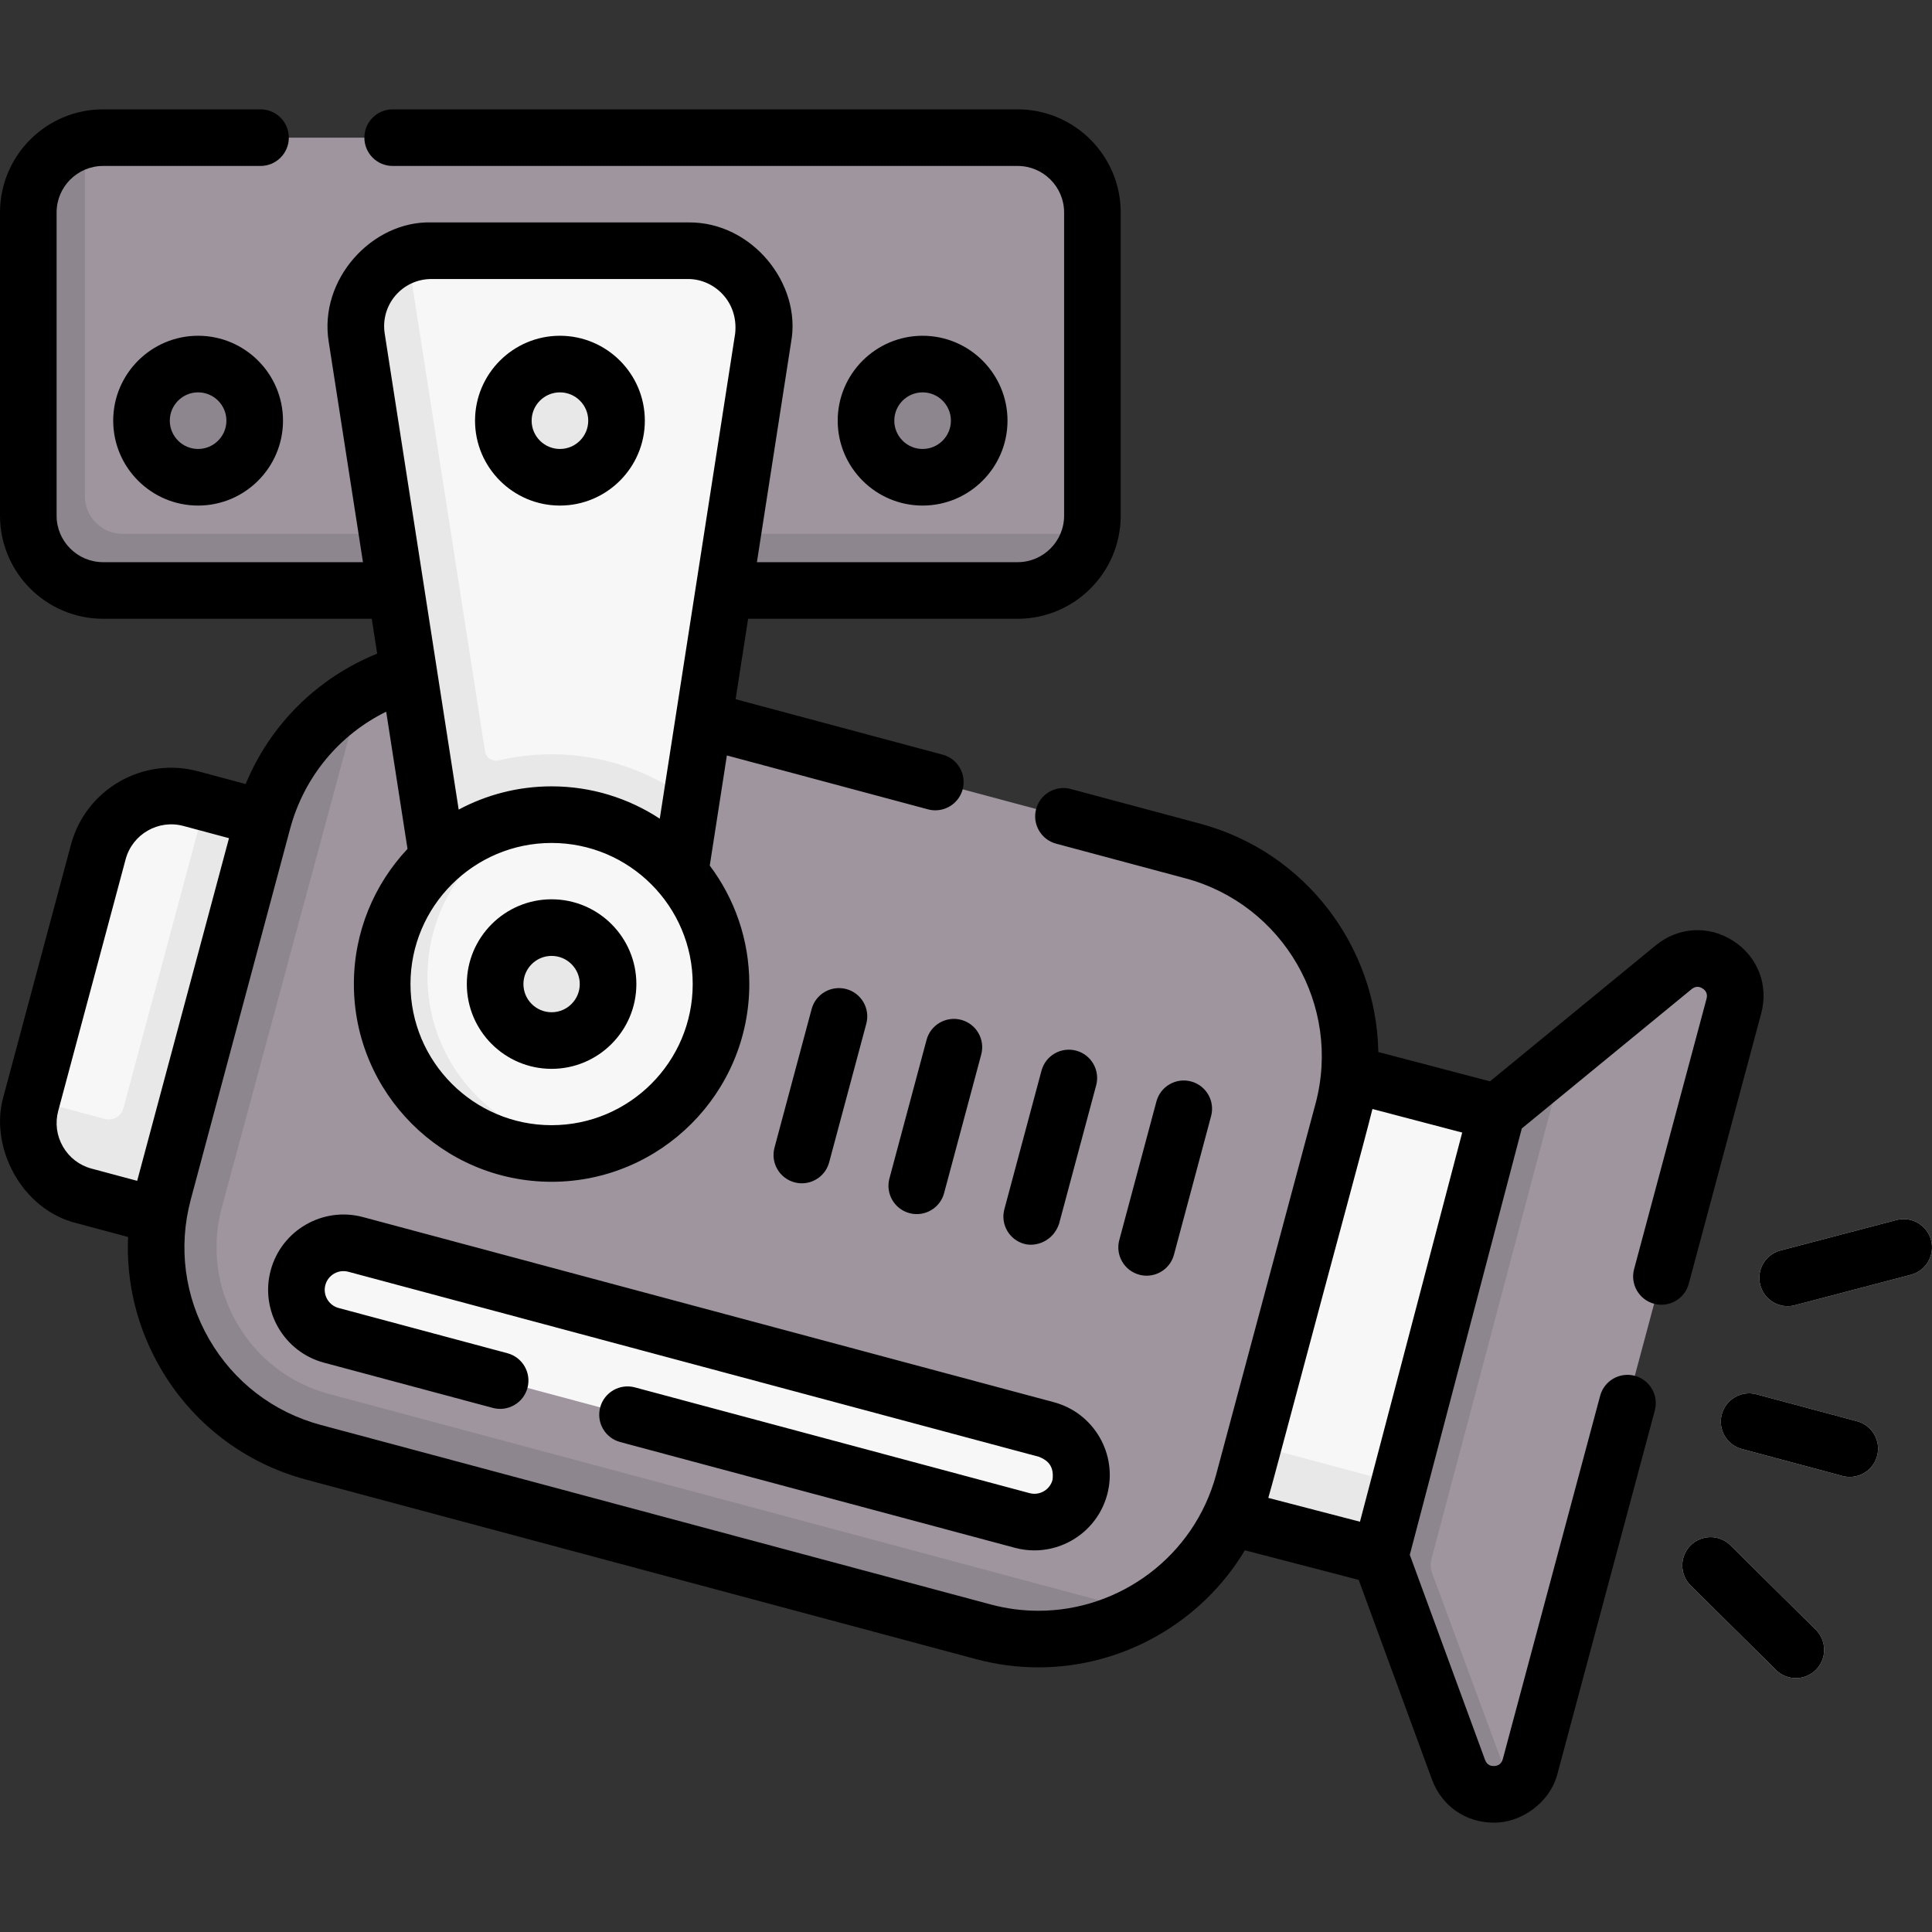 <svg id="Capa_1" enable-background="new 0 0 512.002 512.002" height="512" viewBox="0 0 512.002 512.002" width="512" xmlns="http://www.w3.org/2000/svg"><rect x="0" y="0" width="512.002" height="512.002" fill="#333333" stroke="none"/><g><g><path d="m43.275 321.604-20.624-5.526c-10.669-2.858-16.583-12.869-13.724-23.538l-.449-1.182 17.57-65.573c2.859-10.669 13.826-17.001 24.495-14.142l3.915 1.049 16.289 6.047z" fill="#f8f7f7"/><path d="m370.009 413.865-22.66-8.481-24.982-4.285 31.501-117.566 47.643 12.766z" fill="#f8f7f7"/><path d="m375.23 394.389-5.22 19.48-47.64-12.77 5.22-19.47z" fill="#e8e8e8"/><path d="m268.681 155.481h-240.362c-10.946 0-19.819-8.873-19.819-19.819v-78.362c0-9.284 5.383-18.077 14-20.229 1.543-.385 3.157-.59 4.819-.59h242.362c10.946 0 19.819 8.873 19.819 19.819v80.362c0 1.661-.204 3.275-.59 4.817-2.152 8.618-10.945 14.002-20.229 14.002z" fill="#9e959e"/><path d="m288.91 141.479c-2.15 8.62-9.94 15-19.23 15h-242.36c-10.946 0-19.82-8.874-19.82-19.82v-80.36c0-9.28 6.38-17.08 15-19.23v94.41c0 5.523 4.477 10 10 10z" fill="#8e868e"/><path d="m71.17 217.169-16.712-4.477-21.755 81.015c-.572 2.134-2.765 3.4-4.899 2.828l-19.324-5.176-.29 1.09c-2.86 10.67 3.47 21.63 14.14 24.49l20.62 5.53z" fill="#e8e8e8"/><path d="m258.835 429.384-173.505-46.224c-30.02-8.044-47.836-38.901-39.792-68.921l25.039-92.928c3.996-14.912 12.668-30.385 25.023-37.6 12.518-7.311 27.838-9.812 42.947-5.764l177.53 47.569c30.02 8.044 47.836 38.901 39.792 68.921l-26.318 98.22c-4.086 15.248-14.056 27.347-26.814 34.508-12.359 6.938-29.13 6.177-43.902 2.219z" fill="#9e959e"/><path d="m302.74 427.169c-12.36 6.93-27.34 9.24-42.11 5.28l-177.53-47.57c-30.02-8.04-47.84-38.9-39.79-68.92l26.32-98.22c3.99-14.91 13.62-26.81 25.97-34.03l-36.84 136.39c-2.78 10.39-1.35 21.24 4.03 30.56s14.06 15.98 24.45 18.77z" fill="#8e868e"/><path d="m387.312 467.256-19.046-56.807 30.165-112.954 16.235-17.47 28.883-23.697c7.49-6.145 18.458.928 15.951 10.286l-53.996 201.515c-.779 2.909-2.574 4.974-4.779 6.168-4.922 2.665-11.098-.733-13.413-7.041z" fill="#9e959e"/><path d="m414.67 280.029-18.01 14.77-30.9 117.62 20.76 56.56c2.31 6.31 9.28 7.98 14.2 5.31l-21.206-57.458c-.428-1.159-.487-2.422-.171-3.616z" fill="#8e868e"/><path d="m148.389 286.938h-.001c-15.153 0-27.437-12.284-27.437-27.437l-23.29-166.777c-1.545-9.94 1.356-22.297 10.338-25.271 1.974-.654 4.091-1.009 6.301-1.009h68.178c12.27 0 21.647 10.947 19.763 23.071l-19.1 122.914-2.691 7.781-4.624 39.292c0 15.153-12.284 27.436-27.437 27.436z" fill="#f8f7f7"/><path d="m146.18 199.889c-4.81 0-9.491.564-13.983 1.625-1.709.404-3.401-.711-3.672-2.447l-20.525-131.608c-8.98 2.97-15.01 12.12-13.46 22.06l18.66 120.1 7.75 49.88c0 15.16 12.29 27.44 27.44 27.44.661 0 1.315-.032 1.965-.078.147-.01.294-.021.44-.033.639-.055 1.273-.129 1.898-.227.068-.011.134-.025.202-.036.613-.101 1.218-.225 1.816-.366.071-.017.142-.032.213-.049 11.996-2.931 20.906-13.745 20.906-26.651l7.31-47.07c-10.25-7.87-23.07-12.54-36.96-12.54z" fill="#e8e8e8"/><path d="m191.075 260.79c0-24.796-20.101-44.897-44.897-44.897-.575 0-1.147.011-1.716.032-9.971.375-18.978 4.836-26.256 10.684-10.24 8.229-15.702 20.031-15.702 34.19 0 24.796 18.878 44.168 43.674 44.168 4.479 0 8.805.064 12.887-1.157 18.516-5.538 32.01-22.703 32.01-43.02z" fill="#f8f7f7"/><path d="m159.52 303.669c-4.21 1.31-8.69 2.02-13.34 2.02-24.8 0-44.9-20.1-44.9-44.9 0-24.34 19.37-44.17 43.55-44.88-18.28 5.69-31.55 22.74-31.55 42.88 0 24.8 20.1 44.9 44.9 44.9.45 0 .89-.01 1.34-.02z" fill="#e8e8e8"/><circle cx="146.178" cy="260.79" fill="#e8e8e8" r="14.966"/><path d="m94.253 329.786 183.106 49.063c6.653 1.783 10.601 8.621 8.818 15.274-1.783 6.653-8.621 10.601-15.274 8.818l-183.106-49.062c-6.653-1.783-10.601-8.621-8.818-15.274 1.782-6.654 8.621-10.602 15.274-8.819z" fill="#f8f7f7"/><g><g><g><path d="m473.738 346.145c-3.327 0-6.365-2.229-7.249-5.598-1.052-4.006 1.344-8.107 5.35-9.159l30.757-8.073c4.006-1.052 8.106 1.344 9.158 5.35s-1.344 8.107-5.35 9.159l-30.757 8.073c-.637.168-1.279.248-1.909.248z" fill="#f8f7f7"/></g><g><path d="m475.922 444.726c-1.907 0-3.813-.722-5.276-2.17l-22.6-22.37c-2.943-2.914-2.968-7.663-.054-10.606 2.915-2.944 7.662-2.968 10.606-.054l22.6 22.37c2.943 2.914 2.968 7.663.054 10.606-1.467 1.482-3.398 2.224-5.33 2.224z" fill="#f8f7f7"/></g></g><g><path d="m490.216 391.4c-.643 0-1.296-.083-1.946-.257l-26.669-7.146c-4.001-1.072-6.375-5.185-5.303-9.186s5.185-6.375 9.186-5.304l26.669 7.146c4.001 1.072 6.375 5.185 5.303 9.186-.898 3.35-3.929 5.561-7.24 5.561z" fill="#f8f7f7"/></g></g><circle cx="148.389" cy="111.481" fill="#e8e8e8" r="15"/><g fill="#8e868e"><circle cx="244.5" cy="111.481" r="15"/><circle cx="52.5" cy="111.481" r="15"/></g></g><g><path d="m466.743 268.555c2.003-7.473-.904-15.009-7.405-19.202-6.502-4.192-14.565-3.732-20.546 1.176l-43.928 36.04-29.598-7.773c-.48-27.729-19.156-52.999-47.246-60.525l-34.25-9.177c-4.002-1.069-8.114 1.302-9.186 5.304-1.072 4.001 1.302 8.113 5.303 9.186l34.25 9.177c25.978 6.96 41.449 33.758 34.489 59.735l-26.318 98.221c-5.833 21.766-25.59 36.157-47.124 36.155-4.166 0-8.401-.539-12.612-1.667l-177.53-47.569c-12.584-3.372-23.102-11.442-29.615-22.725-6.515-11.283-8.245-24.427-4.873-37.011l26.317-98.22c3.688-13.76 12.976-24.918 25.474-31.077l5.65 36.362c-8.804 9.378-14.214 21.979-14.214 35.826 0 28.892 23.506 52.397 52.397 52.397s52.396-23.505 52.396-52.397c0-11.77-3.903-22.645-10.479-31.402l4.535-29.185 53.301 14.282c.65.174 1.304.257 1.946.257 3.312 0 6.342-2.21 7.239-5.561 1.072-4.001-1.302-8.113-5.303-9.186l-54.867-14.701 3.312-21.313h71.421c15.063 0 27.319-12.255 27.319-27.319v-80.363c0-15.063-12.256-27.319-27.319-27.319h-165.616c-4.143 0-7.5 3.358-7.5 7.5s3.357 7.5 7.5 7.5h165.617c6.793 0 12.319 5.526 12.319 12.319v80.362c0 6.793-5.526 12.319-12.319 12.319h-69.09l9.061-58.314c2.835-15.434-10.363-31.89-27.174-31.723h-68.177c-15.687-.431-29.921 15.137-27.174 31.723l9.062 58.314h-68.869c-6.793 0-12.319-5.526-12.319-12.319v-80.362c0-6.792 5.526-12.319 12.319-12.319h41.724c4.143 0 7.5-3.358 7.5-7.5s-3.357-7.5-7.5-7.5h-41.724c-15.063 0-27.319 12.255-27.319 27.319v80.362c0 15.064 12.256 27.319 27.319 27.319h71.199l1.436 9.241c-15.885 6.436-28.337 18.816-34.851 34.558l-12.619-3.381c-14.649-3.925-29.757 4.798-33.681 19.446l-17.861 66.66c-3.853 13.146 4.556 30.057 19.444 33.681l13.558 3.633c-.533 12.005 2.337 23.933 8.49 34.591 8.517 14.752 22.27 25.305 38.723 29.714l177.53 47.569c5.509 1.476 11.042 2.18 16.492 2.18 22.364-.001 43.254-11.881 54.727-31.028l30.165 7.842 19.404 52.88c2.579 7.029 8.937 11.451 16.341 11.451 7.041.142 14.893-5.073 16.931-12.948l25.797-96.278c1.072-4.001-1.302-8.113-5.303-9.186-4.003-1.07-8.114 1.302-9.186 5.304l-25.797 96.277c-.387 1.443-1.45 1.791-2.273 1.827-.827.036-1.912-.212-2.428-1.615l-19.945-54.355 29.685-112.992 45.008-36.926c1.15-.942 2.214-.611 2.902-.167.69.445 1.432 1.276 1.047 2.713l-19.199 71.654c-1.072 4.001 1.302 8.113 5.303 9.186 4.003 1.072 8.114-1.302 9.186-5.304zm-320.564 29.632c-20.621 0-37.397-16.776-37.397-37.397s16.776-37.397 37.397-37.397c20.62 0 37.396 16.776 37.396 37.397s-16.776 37.397-37.396 37.397zm-41.373-219.875c2.378-2.776 5.839-4.368 9.494-4.368h68.178c6.707.051 13.247 5.898 12.352 14.419l-19.983 128.6c-8.244-5.411-18.091-8.571-28.667-8.571-8.895 0-17.276 2.235-24.621 6.162l-19.611-126.191c-.561-3.612.481-7.275 2.858-10.051zm-88.126 225.561c-1.67-2.892-2.113-6.26-1.249-9.486l17.861-66.66c1.784-6.659 8.653-10.625 15.31-8.839l12.084 3.238-24.332 90.809-12.085-3.238c-3.225-.864-5.92-2.933-7.589-5.824zm343.727 99.403-24.298-6.317c.907-3.009 3.365-12.417 8.041-29.808 9.821-36.864 17.462-64.743 19.561-73.254l23.79 6.248z"/><path d="m242.958 321.749c3.312 0 6.342-2.21 7.239-5.561l9.841-36.729c1.072-4.001-1.302-8.113-5.303-9.186-4.001-1.074-8.114 1.303-9.186 5.304l-9.841 36.729c-1.072 4.001 1.302 8.113 5.303 9.186.651.174 1.304.257 1.947.257z"/><path d="m212.499 313.588c3.312 0 6.342-2.21 7.239-5.561l9.842-36.729c1.072-4.001-1.302-8.114-5.303-9.186-4.001-1.07-8.113 1.303-9.186 5.303l-9.842 36.729c-1.072 4.001 1.302 8.114 5.303 9.186.651.174 1.304.258 1.947.258z"/><path d="m285.194 278.434c-4.002-1.068-8.114 1.302-9.186 5.303l-9.842 36.729c-1.072 4.001 1.302 8.114 5.303 9.186 3.062.826 7.595-.674 9.186-5.303l9.842-36.729c1.072-4.001-1.302-8.113-5.303-9.186z"/><path d="m303.874 338.072c3.312 0 6.342-2.21 7.239-5.561l9.842-36.729c1.072-4.001-1.302-8.114-5.303-9.186-4.002-1.069-8.114 1.302-9.186 5.303l-9.842 36.729c-1.072 4.001 1.302 8.114 5.303 9.186.651.174 1.304.258 1.947.258z"/><path d="m146.179 238.324c-12.388 0-22.466 10.078-22.466 22.466s10.078 22.466 22.466 22.466 22.466-10.078 22.466-22.466-10.079-22.466-22.466-22.466zm0 29.932c-4.116 0-7.466-3.349-7.466-7.466s3.35-7.466 7.466-7.466 7.466 3.349 7.466 7.466-3.35 7.466-7.466 7.466z"/><path d="m276.616 395.202c-1.149.663-2.489.84-3.771.496l-104.604-28.029c-4.002-1.068-8.114 1.303-9.186 5.303-1.072 4.001 1.302 8.114 5.303 9.186l104.604 28.029c1.726.462 3.458.683 5.164.683 8.816 0 16.907-5.893 19.296-14.806 2.85-10.637-3.485-21.609-14.121-24.459l-183.107-49.064c-10.645-2.852-21.609 3.486-24.46 14.123-2.85 10.637 3.485 21.609 14.121 24.459l44.744 11.989c4.002 1.072 8.114-1.302 9.186-5.304 1.072-4.001-1.302-8.113-5.303-9.186l-44.744-11.989c-2.647-.709-4.225-3.441-3.516-6.088.71-2.647 3.446-4.226 6.089-3.516l183.106 49.063c1.328.601 4.092 1.72 3.515 6.09-.343 1.284-1.165 2.355-2.316 3.02z"/><path d="m511.754 328.666c-1.052-4.006-5.152-6.402-9.158-5.35l-30.757 8.073c-4.006 1.052-6.401 5.152-5.35 9.159.884 3.368 3.922 5.598 7.249 5.598.63 0 1.271-.08 1.909-.248l30.757-8.073c4.006-1.052 6.402-5.153 5.35-9.159z"/><path d="m458.599 409.526c-2.944-2.914-7.691-2.89-10.606.054-2.914 2.944-2.89 7.693.054 10.606l22.6 22.37c1.463 1.448 3.369 2.17 5.276 2.17 1.932 0 3.863-.742 5.33-2.224 2.914-2.944 2.89-7.693-.054-10.606z"/><path d="m492.152 376.653-26.669-7.146c-4.001-1.071-8.113 1.303-9.186 5.304s1.302 8.113 5.303 9.186l26.669 7.146c.65.174 1.304.257 1.946.257 3.312 0 6.342-2.21 7.239-5.561 1.073-4.001-1.301-8.114-5.302-9.186z"/><path d="m148.389 133.981c12.406 0 22.5-10.093 22.5-22.5s-10.094-22.5-22.5-22.5-22.5 10.093-22.5 22.5 10.093 22.5 22.5 22.5zm0-30c4.136 0 7.5 3.364 7.5 7.5s-3.364 7.5-7.5 7.5-7.5-3.364-7.5-7.5 3.364-7.5 7.5-7.5z"/><path d="m267 111.481c0-12.407-10.094-22.5-22.5-22.5s-22.5 10.093-22.5 22.5 10.094 22.5 22.5 22.5 22.5-10.093 22.5-22.5zm-30 0c0-4.136 3.364-7.5 7.5-7.5s7.5 3.364 7.5 7.5-3.364 7.5-7.5 7.5-7.5-3.364-7.5-7.5z"/><path d="m52.5 88.981c-12.406 0-22.5 10.093-22.5 22.5s10.094 22.5 22.5 22.5 22.5-10.093 22.5-22.5-10.094-22.5-22.5-22.5zm0 30c-4.136 0-7.5-3.364-7.5-7.5s3.364-7.5 7.5-7.5 7.5 3.364 7.5 7.5-3.364 7.5-7.5 7.5z"/></g></g></svg>